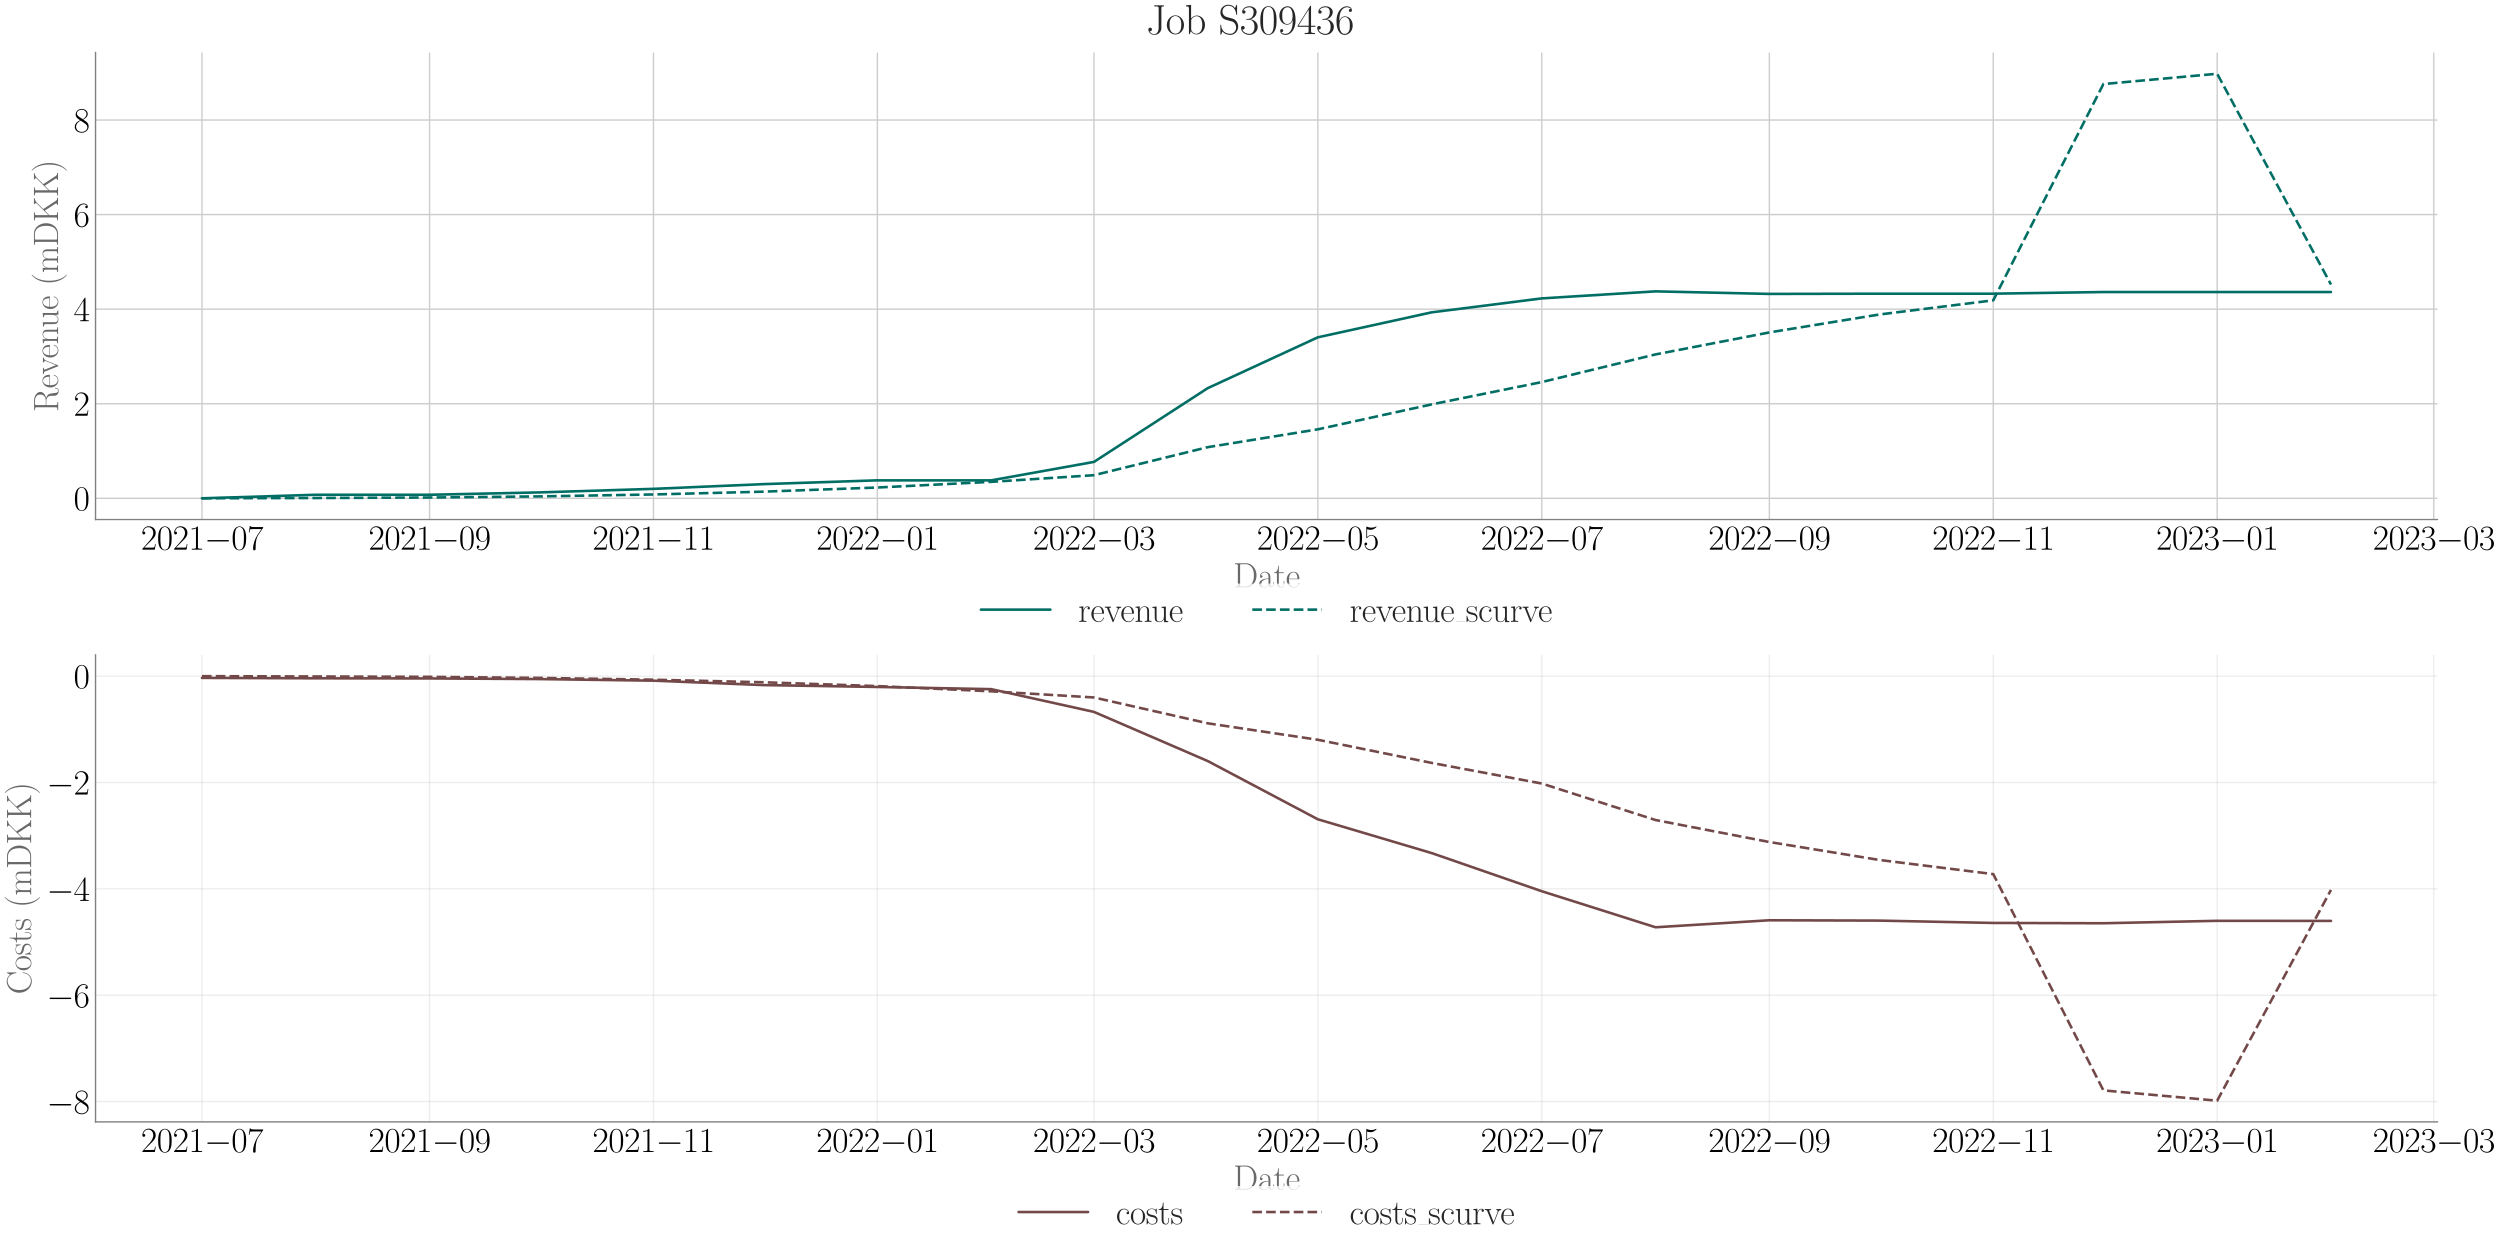 <?xml version="1.0" encoding="utf-8" standalone="no"?>
<!DOCTYPE svg PUBLIC "-//W3C//DTD SVG 1.1//EN"
  "http://www.w3.org/Graphics/SVG/1.1/DTD/svg11.dtd">
<svg xmlns:xlink="http://www.w3.org/1999/xlink" width="1440pt" height="720pt" viewBox="0 0 1440 720" xmlns="http://www.w3.org/2000/svg" version="1.1">
 <defs>
  <style type="text/css">*{stroke-linejoin: round; stroke-linecap: butt}</style>
 </defs>
 <g id="figure_1">
  <g id="patch_1">
   <path d="M 0 720 
L 1440 720 
L 1440 0 
L 0 0 
z
" style="fill: #ffffff"/>
  </g>
  <g id="axes_1">
   <g id="patch_2">
    <path d="M 55.026 299.253 
L 1403.951 299.253 
L 1403.951 30.256 
L 55.026 30.256 
z
" style="fill: #ffffff"/>
   </g>
   <g id="matplotlib.axis_1">
    <g id="xtick_1">
     <g id="line2d_1">
      <path d="M 116.341 299.253 
L 116.341 30.256 
" clip-path="url(#p983f9f3bb1)" style="fill: none; stroke: #cccccc; stroke-width: 0.8; stroke-linecap: round"/>
     </g>
     <g id="text_1">
      <!-- $\mathdefault{2021{-}07}$ -->
      <g transform="translate(81.178 316.59) scale(0.2 -0.2)">
       <defs>
        <path id="CMR17-32" d="M 2669 989 
L 2554 989 
C 2490 536 2438 459 2413 420 
C 2381 369 1920 369 1830 369 
L 602 369 
C 832 619 1280 1072 1824 1597 
C 2214 1967 2669 2402 2669 3035 
C 2669 3790 2067 4224 1395 4224 
C 691 4224 262 3604 262 3030 
C 262 2780 448 2748 525 2748 
C 589 2748 781 2787 781 3010 
C 781 3207 614 3264 525 3264 
C 486 3264 448 3258 422 3245 
C 544 3790 915 4058 1306 4058 
C 1862 4058 2227 3617 2227 3035 
C 2227 2479 1901 2000 1536 1584 
L 262 146 
L 262 0 
L 2515 0 
L 2669 989 
z
" transform="scale(0.016)"/>
        <path id="CMR17-30" d="M 2688 2025 
C 2688 2416 2682 3080 2413 3591 
C 2176 4039 1798 4198 1466 4198 
C 1158 4198 768 4058 525 3597 
C 269 3118 243 2524 243 2025 
C 243 1661 250 1106 448 619 
C 723 -39 1216 -128 1466 -128 
C 1760 -128 2208 -7 2470 600 
C 2662 1042 2688 1559 2688 2025 
z
M 1466 -26 
C 1056 -26 813 325 723 812 
C 653 1188 653 1738 653 2096 
C 653 2588 653 2997 736 3387 
C 858 3929 1216 4096 1466 4096 
C 1728 4096 2067 3923 2189 3400 
C 2272 3036 2278 2607 2278 2096 
C 2278 1680 2278 1169 2202 792 
C 2067 95 1690 -26 1466 -26 
z
" transform="scale(0.016)"/>
        <path id="CMR17-31" d="M 1702 4058 
C 1702 4192 1696 4192 1606 4192 
C 1357 3916 979 3827 621 3827 
C 602 3827 570 3827 563 3808 
C 557 3795 557 3782 557 3648 
C 755 3648 1088 3686 1344 3839 
L 1344 461 
C 1344 236 1331 160 781 160 
L 589 160 
L 589 0 
C 896 0 1216 0 1523 0 
C 1830 0 2150 0 2458 0 
L 2458 160 
L 2266 160 
C 1715 160 1702 230 1702 458 
L 1702 4058 
z
" transform="scale(0.016)"/>
        <path id="CMSY10-0" d="M 4218 1472 
C 4326 1472 4442 1472 4442 1600 
C 4442 1728 4326 1728 4218 1728 
L 755 1728 
C 646 1728 531 1728 531 1600 
C 531 1472 646 1472 755 1472 
L 4218 1472 
z
" transform="scale(0.016)"/>
        <path id="CMR17-37" d="M 2886 3941 
L 2886 4081 
L 1382 4081 
C 634 4081 621 4165 595 4288 
L 480 4288 
L 294 3094 
L 410 3094 
C 429 3215 474 3540 550 3661 
C 589 3712 1062 3712 1171 3712 
L 2579 3712 
L 1869 2661 
C 1395 1954 1069 999 1069 165 
C 1069 89 1069 -128 1299 -128 
C 1530 -128 1530 89 1530 171 
L 1530 465 
C 1530 1508 1709 2196 2003 2636 
L 2886 3941 
z
" transform="scale(0.016)"/>
       </defs>
       <use xlink:href="#CMR17-32" transform="scale(0.996)"/>
       <use xlink:href="#CMR17-30" transform="translate(45.69 0) scale(0.996)"/>
       <use xlink:href="#CMR17-32" transform="translate(91.381 0) scale(0.996)"/>
       <use xlink:href="#CMR17-31" transform="translate(137.071 0) scale(0.996)"/>
       <use xlink:href="#CMSY10-0" transform="translate(182.762 0) scale(0.996)"/>
       <use xlink:href="#CMR17-30" transform="translate(260.249 0) scale(0.996)"/>
       <use xlink:href="#CMR17-37" transform="translate(305.94 0) scale(0.996)"/>
      </g>
     </g>
    </g>
    <g id="xtick_2">
     <g id="line2d_2">
      <path d="M 247.428 299.253 
L 247.428 30.256 
" clip-path="url(#p983f9f3bb1)" style="fill: none; stroke: #cccccc; stroke-width: 0.8; stroke-linecap: round"/>
     </g>
     <g id="text_2">
      <!-- $\mathdefault{2021{-}09}$ -->
      <g transform="translate(212.265 316.59) scale(0.2 -0.2)">
       <defs>
        <path id="CMR17-39" d="M 2253 1864 
C 2253 464 1670 31 1190 31 
C 1043 31 685 31 538 294 
C 704 268 826 357 826 518 
C 826 692 685 749 595 749 
C 538 749 365 723 365 506 
C 365 71 742 -128 1203 -128 
C 1939 -128 2688 674 2688 2073 
C 2688 3817 1971 4179 1485 4179 
C 851 4179 243 3628 243 2778 
C 243 1991 762 1408 1414 1408 
C 1952 1408 2189 1903 2253 2112 
L 2253 1864 
z
M 1427 1510 
C 1254 1510 1011 1542 813 1922 
C 678 2169 678 2461 678 2771 
C 678 3146 678 3405 858 3684 
C 947 3817 1114 4032 1485 4032 
C 2240 4032 2240 2885 2240 2632 
C 2240 2182 2035 1510 1427 1510 
z
" transform="scale(0.016)"/>
       </defs>
       <use xlink:href="#CMR17-32" transform="scale(0.996)"/>
       <use xlink:href="#CMR17-30" transform="translate(45.69 0) scale(0.996)"/>
       <use xlink:href="#CMR17-32" transform="translate(91.381 0) scale(0.996)"/>
       <use xlink:href="#CMR17-31" transform="translate(137.071 0) scale(0.996)"/>
       <use xlink:href="#CMSY10-0" transform="translate(182.762 0) scale(0.996)"/>
       <use xlink:href="#CMR17-30" transform="translate(260.249 0) scale(0.996)"/>
       <use xlink:href="#CMR17-39" transform="translate(305.94 0) scale(0.996)"/>
      </g>
     </g>
    </g>
    <g id="xtick_3">
     <g id="line2d_3">
      <path d="M 376.4 299.253 
L 376.4 30.256 
" clip-path="url(#p983f9f3bb1)" style="fill: none; stroke: #cccccc; stroke-width: 0.8; stroke-linecap: round"/>
     </g>
     <g id="text_3">
      <!-- $\mathdefault{2021{-}11}$ -->
      <g transform="translate(341.237 316.59) scale(0.2 -0.2)">
       <use xlink:href="#CMR17-32" transform="scale(0.996)"/>
       <use xlink:href="#CMR17-30" transform="translate(45.69 0) scale(0.996)"/>
       <use xlink:href="#CMR17-32" transform="translate(91.381 0) scale(0.996)"/>
       <use xlink:href="#CMR17-31" transform="translate(137.071 0) scale(0.996)"/>
       <use xlink:href="#CMSY10-0" transform="translate(182.762 0) scale(0.996)"/>
       <use xlink:href="#CMR17-31" transform="translate(260.249 0) scale(0.996)"/>
       <use xlink:href="#CMR17-31" transform="translate(305.94 0) scale(0.996)"/>
      </g>
     </g>
    </g>
    <g id="xtick_4">
     <g id="line2d_4">
      <path d="M 505.373 299.253 
L 505.373 30.256 
" clip-path="url(#p983f9f3bb1)" style="fill: none; stroke: #cccccc; stroke-width: 0.8; stroke-linecap: round"/>
     </g>
     <g id="text_4">
      <!-- $\mathdefault{2022{-}01}$ -->
      <g transform="translate(470.21 316.59) scale(0.2 -0.2)">
       <use xlink:href="#CMR17-32" transform="scale(0.996)"/>
       <use xlink:href="#CMR17-30" transform="translate(45.69 0) scale(0.996)"/>
       <use xlink:href="#CMR17-32" transform="translate(91.381 0) scale(0.996)"/>
       <use xlink:href="#CMR17-32" transform="translate(137.071 0) scale(0.996)"/>
       <use xlink:href="#CMSY10-0" transform="translate(182.762 0) scale(0.996)"/>
       <use xlink:href="#CMR17-30" transform="translate(260.249 0) scale(0.996)"/>
       <use xlink:href="#CMR17-31" transform="translate(305.94 0) scale(0.996)"/>
      </g>
     </g>
    </g>
    <g id="xtick_5">
     <g id="line2d_5">
      <path d="M 630.117 299.253 
L 630.117 30.256 
" clip-path="url(#p983f9f3bb1)" style="fill: none; stroke: #cccccc; stroke-width: 0.8; stroke-linecap: round"/>
     </g>
     <g id="text_5">
      <!-- $\mathdefault{2022{-}03}$ -->
      <g transform="translate(594.954 316.59) scale(0.2 -0.2)">
       <defs>
        <path id="CMR17-33" d="M 1414 2157 
C 1984 2157 2234 1662 2234 1090 
C 2234 320 1824 25 1453 25 
C 1114 25 563 194 390 693 
C 422 680 454 680 486 680 
C 640 680 755 782 755 948 
C 755 1133 614 1216 486 1216 
C 378 1216 211 1165 211 926 
C 211 335 787 -128 1466 -128 
C 2176 -128 2720 430 2720 1085 
C 2720 1707 2208 2157 1600 2227 
C 2086 2328 2554 2756 2554 3329 
C 2554 3820 2048 4179 1472 4179 
C 890 4179 378 3829 378 3329 
C 378 3110 544 3072 627 3072 
C 762 3072 877 3155 877 3321 
C 877 3486 762 3569 627 3569 
C 602 3569 570 3569 544 3557 
C 730 3959 1235 4032 1459 4032 
C 1683 4032 2106 3925 2106 3320 
C 2106 3143 2080 2828 1862 2550 
C 1670 2304 1453 2304 1242 2284 
C 1210 2284 1062 2269 1037 2269 
C 992 2263 966 2257 966 2208 
C 966 2163 973 2157 1101 2157 
L 1414 2157 
z
" transform="scale(0.016)"/>
       </defs>
       <use xlink:href="#CMR17-32" transform="scale(0.996)"/>
       <use xlink:href="#CMR17-30" transform="translate(45.69 0) scale(0.996)"/>
       <use xlink:href="#CMR17-32" transform="translate(91.381 0) scale(0.996)"/>
       <use xlink:href="#CMR17-32" transform="translate(137.071 0) scale(0.996)"/>
       <use xlink:href="#CMSY10-0" transform="translate(182.762 0) scale(0.996)"/>
       <use xlink:href="#CMR17-30" transform="translate(260.249 0) scale(0.996)"/>
       <use xlink:href="#CMR17-33" transform="translate(305.94 0) scale(0.996)"/>
      </g>
     </g>
    </g>
    <g id="xtick_6">
     <g id="line2d_6">
      <path d="M 759.089 299.253 
L 759.089 30.256 
" clip-path="url(#p983f9f3bb1)" style="fill: none; stroke: #cccccc; stroke-width: 0.8; stroke-linecap: round"/>
     </g>
     <g id="text_6">
      <!-- $\mathdefault{2022{-}05}$ -->
      <g transform="translate(723.926 316.59) scale(0.2 -0.2)">
       <defs>
        <path id="CMR17-35" d="M 730 3692 
C 794 3666 1056 3584 1325 3584 
C 1920 3584 2246 3911 2432 4100 
C 2432 4157 2432 4192 2394 4192 
C 2387 4192 2374 4192 2323 4163 
C 2099 4058 1837 3973 1517 3973 
C 1325 3973 1037 3999 723 4139 
C 653 4171 640 4171 634 4171 
C 602 4171 595 4164 595 4037 
L 595 2203 
C 595 2089 595 2057 659 2057 
C 691 2057 704 2070 736 2114 
C 941 2401 1222 2522 1542 2522 
C 1766 2522 2246 2382 2246 1289 
C 2246 1085 2246 715 2054 421 
C 1894 159 1645 25 1370 25 
C 947 25 518 320 403 814 
C 429 807 480 795 506 795 
C 589 795 749 840 749 1038 
C 749 1210 627 1280 506 1280 
C 358 1280 262 1190 262 1011 
C 262 454 704 -128 1382 -128 
C 2042 -128 2669 440 2669 1264 
C 2669 2030 2170 2624 1549 2624 
C 1222 2624 947 2503 730 2274 
L 730 3692 
z
" transform="scale(0.016)"/>
       </defs>
       <use xlink:href="#CMR17-32" transform="scale(0.996)"/>
       <use xlink:href="#CMR17-30" transform="translate(45.69 0) scale(0.996)"/>
       <use xlink:href="#CMR17-32" transform="translate(91.381 0) scale(0.996)"/>
       <use xlink:href="#CMR17-32" transform="translate(137.071 0) scale(0.996)"/>
       <use xlink:href="#CMSY10-0" transform="translate(182.762 0) scale(0.996)"/>
       <use xlink:href="#CMR17-30" transform="translate(260.249 0) scale(0.996)"/>
       <use xlink:href="#CMR17-35" transform="translate(305.94 0) scale(0.996)"/>
      </g>
     </g>
    </g>
    <g id="xtick_7">
     <g id="line2d_7">
      <path d="M 888.061 299.253 
L 888.061 30.256 
" clip-path="url(#p983f9f3bb1)" style="fill: none; stroke: #cccccc; stroke-width: 0.8; stroke-linecap: round"/>
     </g>
     <g id="text_7">
      <!-- $\mathdefault{2022{-}07}$ -->
      <g transform="translate(852.898 316.59) scale(0.2 -0.2)">
       <use xlink:href="#CMR17-32" transform="scale(0.996)"/>
       <use xlink:href="#CMR17-30" transform="translate(45.69 0) scale(0.996)"/>
       <use xlink:href="#CMR17-32" transform="translate(91.381 0) scale(0.996)"/>
       <use xlink:href="#CMR17-32" transform="translate(137.071 0) scale(0.996)"/>
       <use xlink:href="#CMSY10-0" transform="translate(182.762 0) scale(0.996)"/>
       <use xlink:href="#CMR17-30" transform="translate(260.249 0) scale(0.996)"/>
       <use xlink:href="#CMR17-37" transform="translate(305.94 0) scale(0.996)"/>
      </g>
     </g>
    </g>
    <g id="xtick_8">
     <g id="line2d_8">
      <path d="M 1019.148 299.253 
L 1019.148 30.256 
" clip-path="url(#p983f9f3bb1)" style="fill: none; stroke: #cccccc; stroke-width: 0.8; stroke-linecap: round"/>
     </g>
     <g id="text_8">
      <!-- $\mathdefault{2022{-}09}$ -->
      <g transform="translate(983.985 316.59) scale(0.2 -0.2)">
       <use xlink:href="#CMR17-32" transform="scale(0.996)"/>
       <use xlink:href="#CMR17-30" transform="translate(45.69 0) scale(0.996)"/>
       <use xlink:href="#CMR17-32" transform="translate(91.381 0) scale(0.996)"/>
       <use xlink:href="#CMR17-32" transform="translate(137.071 0) scale(0.996)"/>
       <use xlink:href="#CMSY10-0" transform="translate(182.762 0) scale(0.996)"/>
       <use xlink:href="#CMR17-30" transform="translate(260.249 0) scale(0.996)"/>
       <use xlink:href="#CMR17-39" transform="translate(305.94 0) scale(0.996)"/>
      </g>
     </g>
    </g>
    <g id="xtick_9">
     <g id="line2d_9">
      <path d="M 1148.121 299.253 
L 1148.121 30.256 
" clip-path="url(#p983f9f3bb1)" style="fill: none; stroke: #cccccc; stroke-width: 0.8; stroke-linecap: round"/>
     </g>
     <g id="text_9">
      <!-- $\mathdefault{2022{-}11}$ -->
      <g transform="translate(1112.957 316.59) scale(0.2 -0.2)">
       <use xlink:href="#CMR17-32" transform="scale(0.996)"/>
       <use xlink:href="#CMR17-30" transform="translate(45.69 0) scale(0.996)"/>
       <use xlink:href="#CMR17-32" transform="translate(91.381 0) scale(0.996)"/>
       <use xlink:href="#CMR17-32" transform="translate(137.071 0) scale(0.996)"/>
       <use xlink:href="#CMSY10-0" transform="translate(182.762 0) scale(0.996)"/>
       <use xlink:href="#CMR17-31" transform="translate(260.249 0) scale(0.996)"/>
       <use xlink:href="#CMR17-31" transform="translate(305.94 0) scale(0.996)"/>
      </g>
     </g>
    </g>
    <g id="xtick_10">
     <g id="line2d_10">
      <path d="M 1277.093 299.253 
L 1277.093 30.256 
" clip-path="url(#p983f9f3bb1)" style="fill: none; stroke: #cccccc; stroke-width: 0.8; stroke-linecap: round"/>
     </g>
     <g id="text_10">
      <!-- $\mathdefault{2023{-}01}$ -->
      <g transform="translate(1241.93 316.59) scale(0.2 -0.2)">
       <use xlink:href="#CMR17-32" transform="scale(0.996)"/>
       <use xlink:href="#CMR17-30" transform="translate(45.69 0) scale(0.996)"/>
       <use xlink:href="#CMR17-32" transform="translate(91.381 0) scale(0.996)"/>
       <use xlink:href="#CMR17-33" transform="translate(137.071 0) scale(0.996)"/>
       <use xlink:href="#CMSY10-0" transform="translate(182.762 0) scale(0.996)"/>
       <use xlink:href="#CMR17-30" transform="translate(260.249 0) scale(0.996)"/>
       <use xlink:href="#CMR17-31" transform="translate(305.94 0) scale(0.996)"/>
      </g>
     </g>
    </g>
    <g id="xtick_11">
     <g id="line2d_11">
      <path d="M 1401.837 299.253 
L 1401.837 30.256 
" clip-path="url(#p983f9f3bb1)" style="fill: none; stroke: #cccccc; stroke-width: 0.8; stroke-linecap: round"/>
     </g>
     <g id="text_11">
      <!-- $\mathdefault{2023{-}03}$ -->
      <g transform="translate(1366.674 316.59) scale(0.2 -0.2)">
       <use xlink:href="#CMR17-32" transform="scale(0.996)"/>
       <use xlink:href="#CMR17-30" transform="translate(45.69 0) scale(0.996)"/>
       <use xlink:href="#CMR17-32" transform="translate(91.381 0) scale(0.996)"/>
       <use xlink:href="#CMR17-33" transform="translate(137.071 0) scale(0.996)"/>
       <use xlink:href="#CMSY10-0" transform="translate(182.762 0) scale(0.996)"/>
       <use xlink:href="#CMR17-30" transform="translate(260.249 0) scale(0.996)"/>
       <use xlink:href="#CMR17-33" transform="translate(305.94 0) scale(0.996)"/>
      </g>
     </g>
    </g>
    <g id="text_12">
     <!-- Date -->
     <g style="fill: #696969" transform="translate(710.304 338.302) scale(0.2 -0.2)">
      <defs>
       <path id="CMR17-44" d="M 333 4352 
L 333 4186 
C 774 4186 845 4186 845 3900 
L 845 452 
C 845 166 774 166 333 166 
L 333 0 
L 2368 0 
C 3398 0 4224 943 4224 2141 
C 4224 3346 3411 4352 2368 4352 
L 333 4352 
z
M 1523 166 
C 1267 166 1254 197 1254 414 
L 1254 3938 
C 1254 4155 1267 4186 1523 4186 
L 2240 4186 
C 2771 4186 3750 3874 3750 2141 
C 3750 1242 3488 879 3366 707 
C 3213 510 2848 166 2240 166 
L 1523 166 
z
" transform="scale(0.016)"/>
       <path id="CMR17-61" d="M 2304 1653 
C 2304 2072 2304 2294 2035 2543 
C 1798 2752 1523 2816 1306 2816 
C 800 2816 435 2407 435 1971 
C 435 1728 627 1728 666 1728 
C 749 1728 896 1778 896 1954 
C 896 2112 774 2181 666 2181 
C 640 2181 608 2174 589 2168 
C 723 2592 1069 2714 1293 2714 
C 1613 2714 1965 2429 1965 1885 
L 1965 1600 
C 1587 1600 1133 1549 774 1357 
C 371 1133 256 813 256 570 
C 256 77 832 -64 1171 -64 
C 1523 -64 1850 139 1990 511 
C 2003 233 2182 -18 2464 -18 
C 2598 -18 2938 70 2938 567 
L 2938 920 
L 2822 920 
L 2822 562 
C 2822 178 2650 128 2566 128 
C 2304 128 2304 458 2304 738 
L 2304 1653 
z
M 1965 870 
C 1965 317 1568 38 1216 38 
C 896 38 646 275 646 570 
C 646 761 730 1100 1101 1305 
C 1408 1478 1760 1504 1965 1504 
L 1965 870 
z
" transform="scale(0.016)"/>
       <path id="CMR17-74" d="M 966 2560 
L 1862 2560 
L 1862 2725 
L 966 2725 
L 966 3904 
L 851 3904 
C 838 3245 614 2668 70 2668 
L 70 2560 
L 627 2560 
L 627 771 
C 627 650 627 -64 1370 -64 
C 1747 -64 1965 306 1965 777 
L 1965 1140 
L 1850 1140 
L 1850 783 
C 1850 344 1677 51 1408 51 
C 1222 51 966 178 966 758 
L 966 2560 
z
" transform="scale(0.016)"/>
       <path id="CMR17-65" d="M 2438 1472 
C 2464 1498 2464 1511 2464 1576 
C 2464 2238 2118 2816 1389 2816 
C 710 2816 173 2169 173 1383 
C 173 551 781 -64 1459 -64 
C 2176 -64 2458 607 2458 740 
C 2458 784 2419 784 2406 784 
C 2362 784 2355 771 2330 696 
C 2189 265 1837 51 1504 51 
C 1229 51 954 203 781 480 
C 582 803 582 1176 582 1472 
L 2438 1472 
z
M 589 1568 
C 634 2505 1126 2714 1382 2714 
C 1818 2714 2112 2297 2118 1568 
L 589 1568 
z
" transform="scale(0.016)"/>
      </defs>
      <use xlink:href="#CMR17-44" transform="scale(0.996)"/>
      <use xlink:href="#CMR17-61" transform="translate(70.394 0) scale(0.996)"/>
      <use xlink:href="#CMR17-74" transform="translate(116.084 0) scale(0.996)"/>
      <use xlink:href="#CMR17-65" transform="translate(151.365 0) scale(0.996)"/>
     </g>
    </g>
   </g>
   <g id="matplotlib.axis_2">
    <g id="ytick_1">
     <g id="line2d_12">
      <path d="M 55.026 287.025 
L 1403.951 287.025 
" clip-path="url(#p983f9f3bb1)" style="fill: none; stroke: #cccccc; stroke-width: 0.8; stroke-linecap: round"/>
     </g>
     <g id="text_13">
      <!-- $\mathdefault{0}$ -->
      <g transform="translate(42.388 293.944) scale(0.2 -0.2)">
       <use xlink:href="#CMR17-30" transform="scale(0.996)"/>
      </g>
     </g>
    </g>
    <g id="ytick_2">
     <g id="line2d_13">
      <path d="M 55.026 232.553 
L 1403.951 232.553 
" clip-path="url(#p983f9f3bb1)" style="fill: none; stroke: #cccccc; stroke-width: 0.8; stroke-linecap: round"/>
     </g>
     <g id="text_14">
      <!-- $\mathdefault{2}$ -->
      <g transform="translate(42.388 239.471) scale(0.2 -0.2)">
       <use xlink:href="#CMR17-32" transform="scale(0.996)"/>
      </g>
     </g>
    </g>
    <g id="ytick_3">
     <g id="line2d_14">
      <path d="M 55.026 178.08 
L 1403.951 178.08 
" clip-path="url(#p983f9f3bb1)" style="fill: none; stroke: #cccccc; stroke-width: 0.8; stroke-linecap: round"/>
     </g>
     <g id="text_15">
      <!-- $\mathdefault{4}$ -->
      <g transform="translate(42.388 184.999) scale(0.2 -0.2)">
       <defs>
        <path id="CMR17-34" d="M 2150 4122 
C 2150 4256 2144 4256 2029 4256 
L 128 1254 
L 128 1088 
L 1779 1088 
L 1779 457 
C 1779 224 1766 160 1318 160 
L 1197 160 
L 1197 0 
C 1402 0 1747 0 1965 0 
C 2182 0 2528 0 2733 0 
L 2733 160 
L 2611 160 
C 2163 160 2150 224 2150 457 
L 2150 1088 
L 2803 1088 
L 2803 1254 
L 2150 1254 
L 2150 4122 
z
M 1798 3703 
L 1798 1254 
L 256 1254 
L 1798 3703 
z
" transform="scale(0.016)"/>
       </defs>
       <use xlink:href="#CMR17-34" transform="scale(0.996)"/>
      </g>
     </g>
    </g>
    <g id="ytick_4">
     <g id="line2d_15">
      <path d="M 55.026 123.607 
L 1403.951 123.607 
" clip-path="url(#p983f9f3bb1)" style="fill: none; stroke: #cccccc; stroke-width: 0.8; stroke-linecap: round"/>
     </g>
     <g id="text_16">
      <!-- $\mathdefault{6}$ -->
      <g transform="translate(42.388 130.526) scale(0.2 -0.2)">
       <defs>
        <path id="CMR17-36" d="M 678 2176 
C 678 3690 1395 4032 1811 4032 
C 1946 4032 2272 4009 2400 3776 
C 2298 3776 2106 3776 2106 3553 
C 2106 3381 2246 3323 2336 3323 
C 2394 3323 2566 3348 2566 3560 
C 2566 3954 2246 4179 1805 4179 
C 1043 4179 243 3390 243 1984 
C 243 253 966 -128 1478 -128 
C 2099 -128 2688 427 2688 1283 
C 2688 2081 2170 2662 1517 2662 
C 1126 2662 838 2407 678 1960 
L 678 2176 
z
M 1478 25 
C 691 25 691 1200 691 1436 
C 691 1896 909 2560 1504 2560 
C 1613 2560 1926 2560 2138 2120 
C 2253 1870 2253 1609 2253 1289 
C 2253 944 2253 690 2118 434 
C 1978 171 1773 25 1478 25 
z
" transform="scale(0.016)"/>
       </defs>
       <use xlink:href="#CMR17-36" transform="scale(0.996)"/>
      </g>
     </g>
    </g>
    <g id="ytick_5">
     <g id="line2d_16">
      <path d="M 55.026 69.135 
L 1403.951 69.135 
" clip-path="url(#p983f9f3bb1)" style="fill: none; stroke: #cccccc; stroke-width: 0.8; stroke-linecap: round"/>
     </g>
     <g id="text_17">
      <!-- $\mathdefault{8}$ -->
      <g transform="translate(42.388 76.053) scale(0.2 -0.2)">
       <defs>
        <path id="CMR17-38" d="M 1741 2264 
C 2144 2467 2554 2773 2554 3263 
C 2554 3841 1990 4179 1472 4179 
C 890 4179 378 3759 378 3180 
C 378 3021 416 2747 666 2505 
C 730 2442 998 2251 1171 2130 
C 883 1983 211 1634 211 934 
C 211 279 838 -128 1459 -128 
C 2144 -128 2720 362 2720 1010 
C 2720 1590 2330 1857 2074 2029 
L 1741 2264 
z
M 902 2822 
C 851 2854 595 3051 595 3351 
C 595 3739 998 4032 1459 4032 
C 1965 4032 2336 3676 2336 3262 
C 2336 2669 1670 2331 1638 2331 
C 1632 2331 1626 2331 1574 2370 
L 902 2822 
z
M 2080 1519 
C 2176 1449 2483 1240 2483 851 
C 2483 381 2010 25 1472 25 
C 890 25 448 438 448 940 
C 448 1443 838 1862 1280 2060 
L 2080 1519 
z
" transform="scale(0.016)"/>
       </defs>
       <use xlink:href="#CMR17-38" transform="scale(0.996)"/>
      </g>
     </g>
    </g>
    <g id="text_18">
     <!-- Revenue (mDKK) -->
     <g style="fill: #696969" transform="translate(33.424 237.297) rotate(-90) scale(0.2 -0.2)">
      <defs>
       <path id="CMR17-52" d="M 2509 2146 
C 3117 2268 3629 2676 3629 3186 
C 3629 3785 2950 4326 2054 4326 
L 333 4326 
L 333 4160 
C 774 4160 845 4160 845 3873 
L 845 415 
C 845 128 774 128 333 128 
L 333 -26 
C 518 -26 851 -26 1050 -26 
C 1248 -26 1581 -26 1766 -26 
L 1766 128 
C 1325 128 1254 128 1254 417 
L 1254 2112 
L 2003 2112 
C 2368 2112 2573 1964 2662 1881 
C 2918 1632 2918 1459 2918 1024 
C 2918 595 2918 377 3110 160 
C 3354 -102 3680 -128 3821 -128 
C 4294 -128 4365 396 4365 503 
C 4365 540 4365 585 4307 585 
C 4256 585 4250 547 4250 522 
C 4218 112 4032 -26 3834 -26 
C 3482 -26 3443 375 3405 764 
C 3386 898 3373 993 3360 1133 
C 3322 1452 3270 1917 2509 2146 
z
M 1984 2214 
L 1254 2214 
L 1254 3913 
C 1254 4129 1267 4160 1523 4160 
L 1990 4160 
C 2522 4160 3142 3977 3142 3190 
C 3142 2372 2464 2214 1984 2214 
z
" transform="scale(0.016)"/>
       <path id="CMR17-76" d="M 2502 2163 
C 2560 2304 2662 2560 3034 2560 
L 3034 2726 
C 2912 2726 2752 2726 2630 2726 
C 2496 2726 2285 2726 2157 2732 
L 2157 2566 
C 2317 2553 2406 2477 2406 2311 
C 2406 2253 2406 2240 2368 2151 
L 1664 377 
L 902 2286 
C 864 2369 864 2381 864 2407 
C 864 2560 1075 2560 1171 2560 
L 1171 2732 
C 1018 2726 736 2726 576 2726 
C 403 2726 205 2726 64 2732 
L 64 2560 
C 307 2560 442 2560 518 2362 
L 1446 44 
C 1485 -51 1491 -64 1549 -64 
C 1606 -64 1613 -51 1651 44 
L 2502 2163 
z
" transform="scale(0.016)"/>
       <path id="CMR17-6e" d="M 2656 1933 
C 2656 2259 2592 2790 1837 2790 
C 1331 2790 1069 2400 973 2144 
L 966 2144 
L 966 2790 
L 211 2720 
L 211 2554 
C 589 2554 646 2515 646 2208 
L 646 428 
C 646 184 621 153 211 153 
L 211 -13 
C 365 0 646 0 813 0 
C 979 0 1267 0 1421 -13 
L 1421 153 
C 1011 153 986 178 986 428 
L 986 1658 
C 986 2247 1344 2688 1792 2688 
C 2266 2688 2317 2266 2317 1958 
L 2317 428 
C 2317 184 2291 153 1882 153 
L 1882 -13 
C 2035 0 2317 0 2483 0 
C 2650 0 2938 0 3091 -13 
L 3091 153 
C 2682 153 2656 178 2656 428 
L 2656 1933 
z
" transform="scale(0.016)"/>
       <path id="CMR17-75" d="M 1882 2693 
L 1882 2528 
C 2259 2528 2317 2489 2317 2186 
L 2317 1032 
C 2317 500 2029 38 1555 38 
C 1030 38 986 348 986 678 
L 986 2763 
L 211 2693 
L 211 2528 
C 467 2528 640 2528 646 2274 
L 646 1058 
C 646 633 646 361 813 183 
C 896 101 1056 -64 1517 -64 
C 2061 -64 2272 377 2323 506 
L 2330 506 
L 2330 -63 
L 3091 -63 
L 3091 128 
C 2714 128 2656 166 2656 473 
L 2656 2763 
L 1882 2693 
z
" transform="scale(0.016)"/>
       <path id="CMR17-28" d="M 1958 -1561 
C 1958 -1555 1958 -1542 1939 -1523 
C 1645 -1224 858 -407 858 1581 
C 858 3569 1632 4379 1946 4697 
C 1946 4704 1958 4717 1958 4736 
C 1958 4755 1939 4768 1914 4768 
C 1843 4768 1299 4296 986 3594 
C 666 2887 576 2199 576 1588 
C 576 1128 621 351 1005 -471 
C 1312 -1135 1837 -1600 1914 -1600 
C 1946 -1600 1958 -1587 1958 -1561 
z
" transform="scale(0.016)"/>
       <path id="CMR17-6d" d="M 4326 1933 
C 4326 2252 4269 2790 3507 2790 
C 3072 2790 2771 2496 2656 2151 
L 2650 2151 
C 2573 2676 2195 2790 1837 2790 
C 1331 2790 1069 2400 973 2144 
L 966 2144 
L 966 2790 
L 211 2720 
L 211 2554 
C 589 2554 646 2515 646 2208 
L 646 428 
C 646 184 621 153 211 153 
L 211 -13 
C 365 0 646 0 813 0 
C 979 0 1267 0 1421 -13 
L 1421 153 
C 1011 153 986 178 986 428 
L 986 1658 
C 986 2247 1344 2688 1792 2688 
C 2266 2688 2317 2266 2317 1958 
L 2317 428 
C 2317 184 2291 153 1882 153 
L 1882 -13 
C 2035 0 2317 0 2483 0 
C 2650 0 2938 0 3091 -13 
L 3091 153 
C 2682 153 2656 178 2656 428 
L 2656 1658 
C 2656 2247 3014 2688 3462 2688 
C 3936 2688 3987 2266 3987 1958 
L 3987 428 
C 3987 184 3962 153 3552 153 
L 3552 -13 
C 3706 0 3987 0 4154 0 
C 4320 0 4608 0 4762 -13 
L 4762 153 
C 4352 153 4326 178 4326 428 
L 4326 1933 
z
" transform="scale(0.016)"/>
       <path id="CMR17-4b" d="M 2362 2675 
L 3469 3782 
C 3699 4006 3942 4186 4301 4186 
L 4301 4352 
C 4173 4352 4013 4352 3885 4352 
C 3712 4352 3411 4352 3245 4358 
L 3245 4192 
C 3411 4180 3437 4065 3437 4019 
C 3437 3975 3411 3905 3386 3867 
L 1261 1738 
L 1261 3900 
C 1261 4186 1331 4186 1773 4186 
L 1773 4352 
C 1587 4352 1248 4352 1050 4352 
C 851 4352 512 4352 326 4352 
L 326 4186 
C 768 4186 838 4186 838 3899 
L 838 446 
C 838 160 768 160 326 160 
L 326 0 
C 512 0 851 0 1050 0 
C 1248 0 1587 0 1773 0 
L 1773 160 
C 1331 160 1261 160 1261 447 
L 1261 1579 
L 2080 2390 
L 3290 537 
C 3328 473 3373 390 3373 326 
C 3373 160 3194 160 3110 160 
L 3110 0 
C 3315 0 3610 0 3821 0 
C 3974 0 4237 0 4384 -6 
L 4384 160 
C 4077 160 3981 198 3789 493 
L 2362 2675 
z
" transform="scale(0.016)"/>
       <path id="CMR17-29" d="M 1683 1581 
C 1683 2040 1638 2817 1254 3639 
C 947 4303 422 4768 346 4768 
C 326 4768 301 4761 301 4729 
C 301 4717 307 4710 314 4697 
C 621 4378 1402 3568 1402 1584 
C 1402 -407 627 -1217 314 -1537 
C 307 -1549 301 -1556 301 -1568 
C 301 -1600 326 -1600 346 -1600 
C 416 -1600 960 -1128 1274 -426 
C 1594 281 1683 969 1683 1581 
z
" transform="scale(0.016)"/>
      </defs>
      <use xlink:href="#CMR17-52" transform="scale(0.996)"/>
      <use xlink:href="#CMR17-65" transform="translate(67.791 0) scale(0.996)"/>
      <use xlink:href="#CMR17-76" transform="translate(108.277 0) scale(0.996)"/>
      <use xlink:href="#CMR17-65" transform="translate(153.967 0) scale(0.996)"/>
      <use xlink:href="#CMR17-6e" transform="translate(194.453 0) scale(0.996)"/>
      <use xlink:href="#CMR17-75" transform="translate(242.746 0) scale(0.996)"/>
      <use xlink:href="#CMR17-65" transform="translate(293.641 0) scale(0.996)"/>
      <use xlink:href="#CMR17-28" transform="translate(364.203 0) scale(0.996)"/>
      <use xlink:href="#CMR17-6d" transform="translate(399.484 0) scale(0.996)"/>
      <use xlink:href="#CMR17-44" transform="translate(476.403 0) scale(0.996)"/>
      <use xlink:href="#CMR17-4b" transform="translate(546.797 0) scale(0.996)"/>
      <use xlink:href="#CMR17-4b" transform="translate(618.471 0) scale(0.996)"/>
      <use xlink:href="#CMR17-29" transform="translate(690.146 0) scale(0.996)"/>
     </g>
    </g>
   </g>
   <g id="PolyCollection_1"/>
   <g id="PolyCollection_2"/>
   <g id="line2d_17">
    <path d="M 116.341 287.025 
L 181.885 284.983 
L 247.428 284.983 
L 310.857 283.621 
L 376.4 281.578 
L 439.829 278.854 
L 505.373 276.676 
L 570.916 276.676 
L 630.117 266.053 
L 695.66 223.565 
L 759.089 194.286 
L 824.632 179.905 
L 888.061 171.87 
L 953.605 167.828 
L 1019.148 169.294 
L 1082.577 169.157 
L 1148.121 169.157 
L 1211.55 168.204 
L 1277.093 168.204 
L 1342.636 168.204 
" clip-path="url(#p983f9f3bb1)" style="fill: none; stroke: #006e64; stroke-width: 1.5; stroke-linecap: round"/>
   </g>
   <g id="line2d_18">
    <path d="M 116.341 287.025 
L 181.885 286.857 
L 247.428 286.576 
L 310.857 285.922 
L 376.4 284.812 
L 439.829 283.195 
L 505.373 280.813 
L 570.916 277.546 
L 630.117 273.707 
L 695.66 257.569 
L 759.089 247.291 
L 824.632 232.923 
L 888.061 220.078 
L 953.605 204.14 
L 1019.148 191.478 
L 1082.577 181.136 
L 1148.121 172.996 
L 1211.55 48.42 
L 1277.093 42.483 
L 1342.636 163.877 
" clip-path="url(#p983f9f3bb1)" style="fill: none; stroke-dasharray: 5.55,2.4; stroke-dashoffset: 0; stroke: #006e64; stroke-width: 1.5"/>
   </g>
   <g id="patch_3">
    <path d="M 55.026 299.253 
L 55.026 30.256 
" style="fill: none; stroke: #808080; stroke-width: 0.8; stroke-linejoin: miter; stroke-linecap: square"/>
   </g>
   <g id="patch_4">
    <path d="M 55.026 299.253 
L 1403.951 299.253 
" style="fill: none; stroke: #808080; stroke-width: 0.8; stroke-linejoin: miter; stroke-linecap: square"/>
   </g>
   <g id="legend_1">
    <g id="patch_5">
     <path d="M 561.012 370.028 
L 897.966 370.028 
Q 901.966 370.028 901.966 366.028 
L 901.966 340.152 
Q 901.966 336.152 897.966 336.152 
L 561.012 336.152 
Q 557.012 336.152 557.012 340.152 
L 557.012 366.028 
Q 557.012 370.028 561.012 370.028 
z
" style="fill: #ffffff; opacity: 0.8"/>
    </g>
    <g id="line2d_19">
     <path d="M 565.012 351.152 
L 585.012 351.152 
L 605.012 351.152 
" style="fill: none; stroke: #006e64; stroke-width: 1.5; stroke-linecap: round"/>
    </g>
    <g id="text_19">
     <!-- revenue -->
     <g style="fill: #262626" transform="translate(621.012 358.152) scale(0.2 -0.2)">
      <defs>
       <path id="CMR17-72" d="M 960 1497 
C 960 2112 1222 2688 1702 2688 
C 1747 2688 1792 2682 1837 2662 
C 1837 2662 1696 2617 1696 2452 
C 1696 2298 1818 2234 1914 2234 
C 1990 2234 2131 2279 2131 2458 
C 2131 2663 1926 2790 1709 2790 
C 1222 2790 1011 2317 947 2093 
L 941 2093 
L 941 2790 
L 198 2720 
L 198 2554 
C 576 2554 634 2515 634 2208 
L 634 428 
C 634 184 608 153 198 153 
L 198 -13 
C 352 0 646 0 813 0 
C 998 0 1325 0 1498 -13 
L 1498 153 
C 1037 153 960 153 960 440 
L 960 1497 
z
" transform="scale(0.016)"/>
      </defs>
      <use xlink:href="#CMR17-72" transform="scale(0.996)"/>
      <use xlink:href="#CMR17-65" transform="translate(35.281 0) scale(0.996)"/>
      <use xlink:href="#CMR17-76" transform="translate(75.766 0) scale(0.996)"/>
      <use xlink:href="#CMR17-65" transform="translate(121.457 0) scale(0.996)"/>
      <use xlink:href="#CMR17-6e" transform="translate(161.943 0) scale(0.996)"/>
      <use xlink:href="#CMR17-75" transform="translate(210.235 0) scale(0.996)"/>
      <use xlink:href="#CMR17-65" transform="translate(261.131 0) scale(0.996)"/>
     </g>
    </g>
    <g id="line2d_20">
     <path d="M 721.335 351.152 
L 741.335 351.152 
L 761.335 351.152 
" style="fill: none; stroke-dasharray: 5.55,2.4; stroke-dashoffset: 0; stroke: #006e64; stroke-width: 1.5"/>
    </g>
    <g id="text_20">
     <!-- revenue_scurve -->
     <g style="fill: #262626" transform="translate(777.335 358.152) scale(0.2 -0.2)">
      <defs>
       <path id="CMR17-73" d="M 1978 2697 
C 1978 2813 1971 2819 1933 2819 
C 1907 2819 1901 2813 1824 2717 
C 1805 2691 1747 2626 1728 2601 
C 1523 2819 1235 2819 1126 2819 
C 416 2819 160 2447 160 2076 
C 160 1498 813 1365 998 1325 
C 1402 1243 1542 1217 1677 1101 
C 1760 1025 1901 884 1901 654 
C 1901 384 1747 38 1158 38 
C 602 38 403 460 288 1021 
C 269 1110 269 1117 218 1117 
C 166 1117 160 1110 160 983 
L 160 63 
C 160 -51 166 -58 205 -58 
C 237 -58 243 -51 275 0 
C 314 57 410 211 448 276 
C 576 103 800 -64 1158 -64 
C 1792 -64 2131 283 2131 784 
C 2131 1112 1958 1285 1875 1362 
C 1683 1561 1459 1606 1190 1657 
C 838 1735 390 1825 390 2217 
C 390 2383 480 2737 1126 2737 
C 1811 2737 1850 2094 1862 1888 
C 1869 1856 1901 1849 1920 1849 
C 1978 1849 1978 1869 1978 1978 
L 1978 2697 
z
" transform="scale(0.016)"/>
       <path id="CMR17-63" d="M 2234 2240 
C 2112 2240 1933 2240 1933 2017 
C 1933 1838 2080 1787 2163 1787 
C 2208 1787 2394 1807 2394 2024 
C 2394 2467 1958 2803 1466 2803 
C 787 2803 211 2178 211 1363 
C 211 516 813 -64 1466 -64 
C 2259 -64 2458 677 2458 748 
C 2458 774 2451 793 2406 793 
C 2362 793 2355 787 2330 703 
C 2163 180 1798 51 1523 51 
C 1114 51 621 427 621 1369 
C 621 2338 1094 2688 1472 2688 
C 1722 2688 2093 2573 2234 2240 
z
" transform="scale(0.016)"/>
      </defs>
      <use xlink:href="#CMR17-72" transform="scale(0.996)"/>
      <use xlink:href="#CMR17-65" transform="translate(35.281 0) scale(0.996)"/>
      <use xlink:href="#CMR17-76" transform="translate(75.766 0) scale(0.996)"/>
      <use xlink:href="#CMR17-65" transform="translate(121.457 0) scale(0.996)"/>
      <use xlink:href="#CMR17-6e" transform="translate(161.943 0) scale(0.996)"/>
      <use xlink:href="#CMR17-75" transform="translate(210.235 0) scale(0.996)"/>
      <use xlink:href="#CMR17-65" transform="translate(261.131 0) scale(0.996)"/>
      <use xlink:href="#CMR17-73" transform="translate(334.514 0) scale(0.996)"/>
      <use xlink:href="#CMR17-63" transform="translate(370.315 0) scale(0.996)"/>
      <use xlink:href="#CMR17-75" transform="translate(410.801 0) scale(0.996)"/>
      <use xlink:href="#CMR17-72" transform="translate(461.696 0) scale(0.996)"/>
      <use xlink:href="#CMR17-76" transform="translate(496.977 0) scale(0.996)"/>
      <use xlink:href="#CMR17-65" transform="translate(542.667 0) scale(0.996)"/>
      <path d="M 307.099 0 
L 334.514 0 
L 334.514 0.399 
L 307.099 0.399 
L 307.099 0 
z
"/>
     </g>
    </g>
   </g>
  </g>
  <g id="axes_2">
   <g id="patch_6">
    <path d="M 55.026 646.224 
L 1403.951 646.224 
L 1403.951 377.228 
L 55.026 377.228 
z
" style="fill: #ffffff"/>
   </g>
   <g id="matplotlib.axis_3">
    <g id="xtick_12">
     <g id="line2d_21">
      <path d="M 116.341 646.224 
L 116.341 377.228 
" clip-path="url(#p41f8d7bbcb)" style="fill: none; stroke: #cccccc; stroke-opacity: 0.35; stroke-width: 0.8; stroke-linecap: round"/>
     </g>
     <g id="text_21">
      <!-- $\mathdefault{2021{-}07}$ -->
      <g transform="translate(81.178 663.561) scale(0.2 -0.2)">
       <use xlink:href="#CMR17-32" transform="scale(0.996)"/>
       <use xlink:href="#CMR17-30" transform="translate(45.69 0) scale(0.996)"/>
       <use xlink:href="#CMR17-32" transform="translate(91.381 0) scale(0.996)"/>
       <use xlink:href="#CMR17-31" transform="translate(137.071 0) scale(0.996)"/>
       <use xlink:href="#CMSY10-0" transform="translate(182.762 0) scale(0.996)"/>
       <use xlink:href="#CMR17-30" transform="translate(260.249 0) scale(0.996)"/>
       <use xlink:href="#CMR17-37" transform="translate(305.94 0) scale(0.996)"/>
      </g>
     </g>
    </g>
    <g id="xtick_13">
     <g id="line2d_22">
      <path d="M 247.428 646.224 
L 247.428 377.228 
" clip-path="url(#p41f8d7bbcb)" style="fill: none; stroke: #cccccc; stroke-opacity: 0.35; stroke-width: 0.8; stroke-linecap: round"/>
     </g>
     <g id="text_22">
      <!-- $\mathdefault{2021{-}09}$ -->
      <g transform="translate(212.265 663.561) scale(0.2 -0.2)">
       <use xlink:href="#CMR17-32" transform="scale(0.996)"/>
       <use xlink:href="#CMR17-30" transform="translate(45.69 0) scale(0.996)"/>
       <use xlink:href="#CMR17-32" transform="translate(91.381 0) scale(0.996)"/>
       <use xlink:href="#CMR17-31" transform="translate(137.071 0) scale(0.996)"/>
       <use xlink:href="#CMSY10-0" transform="translate(182.762 0) scale(0.996)"/>
       <use xlink:href="#CMR17-30" transform="translate(260.249 0) scale(0.996)"/>
       <use xlink:href="#CMR17-39" transform="translate(305.94 0) scale(0.996)"/>
      </g>
     </g>
    </g>
    <g id="xtick_14">
     <g id="line2d_23">
      <path d="M 376.4 646.224 
L 376.4 377.228 
" clip-path="url(#p41f8d7bbcb)" style="fill: none; stroke: #cccccc; stroke-opacity: 0.35; stroke-width: 0.8; stroke-linecap: round"/>
     </g>
     <g id="text_23">
      <!-- $\mathdefault{2021{-}11}$ -->
      <g transform="translate(341.237 663.561) scale(0.2 -0.2)">
       <use xlink:href="#CMR17-32" transform="scale(0.996)"/>
       <use xlink:href="#CMR17-30" transform="translate(45.69 0) scale(0.996)"/>
       <use xlink:href="#CMR17-32" transform="translate(91.381 0) scale(0.996)"/>
       <use xlink:href="#CMR17-31" transform="translate(137.071 0) scale(0.996)"/>
       <use xlink:href="#CMSY10-0" transform="translate(182.762 0) scale(0.996)"/>
       <use xlink:href="#CMR17-31" transform="translate(260.249 0) scale(0.996)"/>
       <use xlink:href="#CMR17-31" transform="translate(305.94 0) scale(0.996)"/>
      </g>
     </g>
    </g>
    <g id="xtick_15">
     <g id="line2d_24">
      <path d="M 505.373 646.224 
L 505.373 377.228 
" clip-path="url(#p41f8d7bbcb)" style="fill: none; stroke: #cccccc; stroke-opacity: 0.35; stroke-width: 0.8; stroke-linecap: round"/>
     </g>
     <g id="text_24">
      <!-- $\mathdefault{2022{-}01}$ -->
      <g transform="translate(470.21 663.561) scale(0.2 -0.2)">
       <use xlink:href="#CMR17-32" transform="scale(0.996)"/>
       <use xlink:href="#CMR17-30" transform="translate(45.69 0) scale(0.996)"/>
       <use xlink:href="#CMR17-32" transform="translate(91.381 0) scale(0.996)"/>
       <use xlink:href="#CMR17-32" transform="translate(137.071 0) scale(0.996)"/>
       <use xlink:href="#CMSY10-0" transform="translate(182.762 0) scale(0.996)"/>
       <use xlink:href="#CMR17-30" transform="translate(260.249 0) scale(0.996)"/>
       <use xlink:href="#CMR17-31" transform="translate(305.94 0) scale(0.996)"/>
      </g>
     </g>
    </g>
    <g id="xtick_16">
     <g id="line2d_25">
      <path d="M 630.117 646.224 
L 630.117 377.228 
" clip-path="url(#p41f8d7bbcb)" style="fill: none; stroke: #cccccc; stroke-opacity: 0.35; stroke-width: 0.8; stroke-linecap: round"/>
     </g>
     <g id="text_25">
      <!-- $\mathdefault{2022{-}03}$ -->
      <g transform="translate(594.954 663.561) scale(0.2 -0.2)">
       <use xlink:href="#CMR17-32" transform="scale(0.996)"/>
       <use xlink:href="#CMR17-30" transform="translate(45.69 0) scale(0.996)"/>
       <use xlink:href="#CMR17-32" transform="translate(91.381 0) scale(0.996)"/>
       <use xlink:href="#CMR17-32" transform="translate(137.071 0) scale(0.996)"/>
       <use xlink:href="#CMSY10-0" transform="translate(182.762 0) scale(0.996)"/>
       <use xlink:href="#CMR17-30" transform="translate(260.249 0) scale(0.996)"/>
       <use xlink:href="#CMR17-33" transform="translate(305.94 0) scale(0.996)"/>
      </g>
     </g>
    </g>
    <g id="xtick_17">
     <g id="line2d_26">
      <path d="M 759.089 646.224 
L 759.089 377.228 
" clip-path="url(#p41f8d7bbcb)" style="fill: none; stroke: #cccccc; stroke-opacity: 0.35; stroke-width: 0.8; stroke-linecap: round"/>
     </g>
     <g id="text_26">
      <!-- $\mathdefault{2022{-}05}$ -->
      <g transform="translate(723.926 663.561) scale(0.2 -0.2)">
       <use xlink:href="#CMR17-32" transform="scale(0.996)"/>
       <use xlink:href="#CMR17-30" transform="translate(45.69 0) scale(0.996)"/>
       <use xlink:href="#CMR17-32" transform="translate(91.381 0) scale(0.996)"/>
       <use xlink:href="#CMR17-32" transform="translate(137.071 0) scale(0.996)"/>
       <use xlink:href="#CMSY10-0" transform="translate(182.762 0) scale(0.996)"/>
       <use xlink:href="#CMR17-30" transform="translate(260.249 0) scale(0.996)"/>
       <use xlink:href="#CMR17-35" transform="translate(305.94 0) scale(0.996)"/>
      </g>
     </g>
    </g>
    <g id="xtick_18">
     <g id="line2d_27">
      <path d="M 888.061 646.224 
L 888.061 377.228 
" clip-path="url(#p41f8d7bbcb)" style="fill: none; stroke: #cccccc; stroke-opacity: 0.35; stroke-width: 0.8; stroke-linecap: round"/>
     </g>
     <g id="text_27">
      <!-- $\mathdefault{2022{-}07}$ -->
      <g transform="translate(852.898 663.561) scale(0.2 -0.2)">
       <use xlink:href="#CMR17-32" transform="scale(0.996)"/>
       <use xlink:href="#CMR17-30" transform="translate(45.69 0) scale(0.996)"/>
       <use xlink:href="#CMR17-32" transform="translate(91.381 0) scale(0.996)"/>
       <use xlink:href="#CMR17-32" transform="translate(137.071 0) scale(0.996)"/>
       <use xlink:href="#CMSY10-0" transform="translate(182.762 0) scale(0.996)"/>
       <use xlink:href="#CMR17-30" transform="translate(260.249 0) scale(0.996)"/>
       <use xlink:href="#CMR17-37" transform="translate(305.94 0) scale(0.996)"/>
      </g>
     </g>
    </g>
    <g id="xtick_19">
     <g id="line2d_28">
      <path d="M 1019.148 646.224 
L 1019.148 377.228 
" clip-path="url(#p41f8d7bbcb)" style="fill: none; stroke: #cccccc; stroke-opacity: 0.35; stroke-width: 0.8; stroke-linecap: round"/>
     </g>
     <g id="text_28">
      <!-- $\mathdefault{2022{-}09}$ -->
      <g transform="translate(983.985 663.561) scale(0.2 -0.2)">
       <use xlink:href="#CMR17-32" transform="scale(0.996)"/>
       <use xlink:href="#CMR17-30" transform="translate(45.69 0) scale(0.996)"/>
       <use xlink:href="#CMR17-32" transform="translate(91.381 0) scale(0.996)"/>
       <use xlink:href="#CMR17-32" transform="translate(137.071 0) scale(0.996)"/>
       <use xlink:href="#CMSY10-0" transform="translate(182.762 0) scale(0.996)"/>
       <use xlink:href="#CMR17-30" transform="translate(260.249 0) scale(0.996)"/>
       <use xlink:href="#CMR17-39" transform="translate(305.94 0) scale(0.996)"/>
      </g>
     </g>
    </g>
    <g id="xtick_20">
     <g id="line2d_29">
      <path d="M 1148.121 646.224 
L 1148.121 377.228 
" clip-path="url(#p41f8d7bbcb)" style="fill: none; stroke: #cccccc; stroke-opacity: 0.35; stroke-width: 0.8; stroke-linecap: round"/>
     </g>
     <g id="text_29">
      <!-- $\mathdefault{2022{-}11}$ -->
      <g transform="translate(1112.957 663.561) scale(0.2 -0.2)">
       <use xlink:href="#CMR17-32" transform="scale(0.996)"/>
       <use xlink:href="#CMR17-30" transform="translate(45.69 0) scale(0.996)"/>
       <use xlink:href="#CMR17-32" transform="translate(91.381 0) scale(0.996)"/>
       <use xlink:href="#CMR17-32" transform="translate(137.071 0) scale(0.996)"/>
       <use xlink:href="#CMSY10-0" transform="translate(182.762 0) scale(0.996)"/>
       <use xlink:href="#CMR17-31" transform="translate(260.249 0) scale(0.996)"/>
       <use xlink:href="#CMR17-31" transform="translate(305.94 0) scale(0.996)"/>
      </g>
     </g>
    </g>
    <g id="xtick_21">
     <g id="line2d_30">
      <path d="M 1277.093 646.224 
L 1277.093 377.228 
" clip-path="url(#p41f8d7bbcb)" style="fill: none; stroke: #cccccc; stroke-opacity: 0.35; stroke-width: 0.8; stroke-linecap: round"/>
     </g>
     <g id="text_30">
      <!-- $\mathdefault{2023{-}01}$ -->
      <g transform="translate(1241.93 663.561) scale(0.2 -0.2)">
       <use xlink:href="#CMR17-32" transform="scale(0.996)"/>
       <use xlink:href="#CMR17-30" transform="translate(45.69 0) scale(0.996)"/>
       <use xlink:href="#CMR17-32" transform="translate(91.381 0) scale(0.996)"/>
       <use xlink:href="#CMR17-33" transform="translate(137.071 0) scale(0.996)"/>
       <use xlink:href="#CMSY10-0" transform="translate(182.762 0) scale(0.996)"/>
       <use xlink:href="#CMR17-30" transform="translate(260.249 0) scale(0.996)"/>
       <use xlink:href="#CMR17-31" transform="translate(305.94 0) scale(0.996)"/>
      </g>
     </g>
    </g>
    <g id="xtick_22">
     <g id="line2d_31">
      <path d="M 1401.837 646.224 
L 1401.837 377.228 
" clip-path="url(#p41f8d7bbcb)" style="fill: none; stroke: #cccccc; stroke-opacity: 0.35; stroke-width: 0.8; stroke-linecap: round"/>
     </g>
     <g id="text_31">
      <!-- $\mathdefault{2023{-}03}$ -->
      <g transform="translate(1366.674 663.561) scale(0.2 -0.2)">
       <use xlink:href="#CMR17-32" transform="scale(0.996)"/>
       <use xlink:href="#CMR17-30" transform="translate(45.69 0) scale(0.996)"/>
       <use xlink:href="#CMR17-32" transform="translate(91.381 0) scale(0.996)"/>
       <use xlink:href="#CMR17-33" transform="translate(137.071 0) scale(0.996)"/>
       <use xlink:href="#CMSY10-0" transform="translate(182.762 0) scale(0.996)"/>
       <use xlink:href="#CMR17-30" transform="translate(260.249 0) scale(0.996)"/>
       <use xlink:href="#CMR17-33" transform="translate(305.94 0) scale(0.996)"/>
      </g>
     </g>
    </g>
    <g id="text_32">
     <!-- Date -->
     <g style="fill: #696969" transform="translate(710.304 685.274) scale(0.2 -0.2)">
      <use xlink:href="#CMR17-44" transform="scale(0.996)"/>
      <use xlink:href="#CMR17-61" transform="translate(70.394 0) scale(0.996)"/>
      <use xlink:href="#CMR17-74" transform="translate(116.084 0) scale(0.996)"/>
      <use xlink:href="#CMR17-65" transform="translate(151.365 0) scale(0.996)"/>
     </g>
    </g>
   </g>
   <g id="matplotlib.axis_4">
    <g id="ytick_6">
     <g id="line2d_32">
      <path d="M 55.026 634.502 
L 1403.951 634.502 
" clip-path="url(#p41f8d7bbcb)" style="fill: none; stroke: #cccccc; stroke-opacity: 0.35; stroke-width: 0.8; stroke-linecap: round"/>
     </g>
     <g id="text_33">
      <!-- $\mathdefault{−8}$ -->
      <g transform="translate(26.891 641.421) scale(0.2 -0.2)">
       <use xlink:href="#CMSY10-0" transform="scale(0.996)"/>
       <use xlink:href="#CMR17-38" transform="translate(77.487 0) scale(0.996)"/>
      </g>
     </g>
    </g>
    <g id="ytick_7">
     <g id="line2d_33">
      <path d="M 55.026 573.241 
L 1403.951 573.241 
" clip-path="url(#p41f8d7bbcb)" style="fill: none; stroke: #cccccc; stroke-opacity: 0.35; stroke-width: 0.8; stroke-linecap: round"/>
     </g>
     <g id="text_34">
      <!-- $\mathdefault{−6}$ -->
      <g transform="translate(26.891 580.159) scale(0.2 -0.2)">
       <use xlink:href="#CMSY10-0" transform="scale(0.996)"/>
       <use xlink:href="#CMR17-36" transform="translate(77.487 0) scale(0.996)"/>
      </g>
     </g>
    </g>
    <g id="ytick_8">
     <g id="line2d_34">
      <path d="M 55.026 511.979 
L 1403.951 511.979 
" clip-path="url(#p41f8d7bbcb)" style="fill: none; stroke: #cccccc; stroke-opacity: 0.35; stroke-width: 0.8; stroke-linecap: round"/>
     </g>
     <g id="text_35">
      <!-- $\mathdefault{−4}$ -->
      <g transform="translate(26.891 518.897) scale(0.2 -0.2)">
       <use xlink:href="#CMSY10-0" transform="scale(0.996)"/>
       <use xlink:href="#CMR17-34" transform="translate(77.487 0) scale(0.996)"/>
      </g>
     </g>
    </g>
    <g id="ytick_9">
     <g id="line2d_35">
      <path d="M 55.026 450.717 
L 1403.951 450.717 
" clip-path="url(#p41f8d7bbcb)" style="fill: none; stroke: #cccccc; stroke-opacity: 0.35; stroke-width: 0.8; stroke-linecap: round"/>
     </g>
     <g id="text_36">
      <!-- $\mathdefault{−2}$ -->
      <g transform="translate(26.891 457.635) scale(0.2 -0.2)">
       <use xlink:href="#CMSY10-0" transform="scale(0.996)"/>
       <use xlink:href="#CMR17-32" transform="translate(77.487 0) scale(0.996)"/>
      </g>
     </g>
    </g>
    <g id="ytick_10">
     <g id="line2d_36">
      <path d="M 55.026 389.455 
L 1403.951 389.455 
" clip-path="url(#p41f8d7bbcb)" style="fill: none; stroke: #cccccc; stroke-opacity: 0.35; stroke-width: 0.8; stroke-linecap: round"/>
     </g>
     <g id="text_37">
      <!-- $\mathdefault{0}$ -->
      <g transform="translate(42.388 396.373) scale(0.2 -0.2)">
       <use xlink:href="#CMR17-30" transform="scale(0.996)"/>
      </g>
     </g>
    </g>
    <g id="text_38">
     <!-- Costs (mDKK) -->
     <g style="fill: #696969" transform="translate(17.926 572.765) rotate(-90) scale(0.2 -0.2)">
      <defs>
       <path id="CMR17-43" d="M 3974 4289 
C 3974 4403 3968 4410 3930 4410 
C 3904 4410 3898 4403 3853 4327 
L 3571 3792 
C 3258 4187 2874 4416 2381 4416 
C 1286 4416 294 3456 294 2148 
C 294 826 1286 -128 2387 -128 
C 3366 -128 3974 730 3974 1461 
C 3974 1524 3974 1550 3917 1550 
C 3866 1550 3866 1531 3859 1474 
C 3808 585 3168 38 2477 38 
C 1824 38 781 495 781 2147 
C 781 3805 1843 4250 2464 4250 
C 3187 4250 3712 3628 3834 2745 
C 3846 2668 3846 2655 3904 2655 
C 3974 2655 3974 2668 3974 2783 
L 3974 4289 
z
" transform="scale(0.016)"/>
       <path id="CMR17-6f" d="M 2758 1356 
C 2758 2176 2163 2816 1466 2816 
C 768 2816 173 2176 173 1356 
C 173 551 768 -64 1466 -64 
C 2163 -64 2758 551 2758 1356 
z
M 1466 51 
C 1165 51 909 230 762 480 
C 602 767 582 1126 582 1408 
C 582 1677 595 2010 762 2298 
C 890 2509 1139 2714 1466 2714 
C 1754 2714 1997 2554 2150 2330 
C 2349 2029 2349 1607 2349 1408 
C 2349 1158 2336 775 2163 467 
C 1984 173 1709 51 1466 51 
z
" transform="scale(0.016)"/>
      </defs>
      <use xlink:href="#CMR17-43" transform="scale(0.996)"/>
      <use xlink:href="#CMR17-6f" transform="translate(66.51 0) scale(0.996)"/>
      <use xlink:href="#CMR17-73" transform="translate(112.2 0) scale(0.996)"/>
      <use xlink:href="#CMR17-74" transform="translate(148.002 0) scale(0.996)"/>
      <use xlink:href="#CMR17-73" transform="translate(183.282 0) scale(0.996)"/>
      <use xlink:href="#CMR17-28" transform="translate(249.16 0) scale(0.996)"/>
      <use xlink:href="#CMR17-6d" transform="translate(284.441 0) scale(0.996)"/>
      <use xlink:href="#CMR17-44" transform="translate(361.36 0) scale(0.996)"/>
      <use xlink:href="#CMR17-4b" transform="translate(431.754 0) scale(0.996)"/>
      <use xlink:href="#CMR17-4b" transform="translate(503.428 0) scale(0.996)"/>
      <use xlink:href="#CMR17-29" transform="translate(575.103 0) scale(0.996)"/>
     </g>
    </g>
   </g>
   <g id="PolyCollection_3"/>
   <g id="PolyCollection_4"/>
   <g id="line2d_37">
    <path d="M 116.341 390.47 
L 181.885 390.708 
L 247.428 390.78 
L 310.857 391.151 
L 376.4 392.072 
L 439.829 394.613 
L 505.373 395.69 
L 570.916 396.943 
L 630.117 410.06 
L 695.66 438.372 
L 759.089 471.918 
L 824.632 491.375 
L 888.061 513.357 
L 953.605 534.115 
L 1019.148 530.07 
L 1082.577 530.272 
L 1148.121 531.615 
L 1211.55 531.792 
L 1277.093 530.389 
L 1342.636 530.444 
" clip-path="url(#p41f8d7bbcb)" style="fill: none; stroke: #734848; stroke-width: 1.5; stroke-linecap: round"/>
   </g>
   <g id="line2d_38">
    <path d="M 116.341 389.455 
L 181.885 389.656 
L 247.428 389.869 
L 310.857 390.472 
L 376.4 391.496 
L 439.829 392.987 
L 505.373 395.184 
L 570.916 398.197 
L 630.117 401.737 
L 695.66 416.624 
L 759.089 426.104 
L 824.632 439.443 
L 888.061 451.311 
L 953.605 472.34 
L 1019.148 485.002 
L 1082.577 495.344 
L 1148.121 503.485 
L 1211.55 628.061 
L 1277.093 633.997 
L 1342.636 512.603 
" clip-path="url(#p41f8d7bbcb)" style="fill: none; stroke-dasharray: 5.55,2.4; stroke-dashoffset: 0; stroke: #734848; stroke-width: 1.5"/>
   </g>
   <g id="patch_7">
    <path d="M 55.026 646.224 
L 55.026 377.228 
" style="fill: none; stroke: #808080; stroke-width: 0.8; stroke-linejoin: miter; stroke-linecap: square"/>
   </g>
   <g id="patch_8">
    <path d="M 55.026 646.224 
L 1403.951 646.224 
" style="fill: none; stroke: #808080; stroke-width: 0.8; stroke-linejoin: miter; stroke-linecap: square"/>
   </g>
   <g id="legend_2">
    <g id="patch_9">
     <path d="M 582.723 717 
L 876.254 717 
Q 880.254 717 880.254 713 
L 880.254 687.124 
Q 880.254 683.124 876.254 683.124 
L 582.723 683.124 
Q 578.723 683.124 578.723 687.124 
L 578.723 713 
Q 578.723 717 582.723 717 
z
" style="fill: #ffffff; opacity: 0.8"/>
    </g>
    <g id="line2d_39">
     <path d="M 586.723 698.124 
L 606.723 698.124 
L 626.723 698.124 
" style="fill: none; stroke: #734848; stroke-width: 1.5; stroke-linecap: round"/>
    </g>
    <g id="text_39">
     <!-- costs -->
     <g style="fill: #262626" transform="translate(642.723 705.124) scale(0.2 -0.2)">
      <use xlink:href="#CMR17-63" transform="scale(0.996)"/>
      <use xlink:href="#CMR17-6f" transform="translate(40.486 0) scale(0.996)"/>
      <use xlink:href="#CMR17-73" transform="translate(86.176 0) scale(0.996)"/>
      <use xlink:href="#CMR17-74" transform="translate(121.977 0) scale(0.996)"/>
      <use xlink:href="#CMR17-73" transform="translate(157.258 0) scale(0.996)"/>
     </g>
    </g>
    <g id="line2d_40">
     <path d="M 721.335 698.124 
L 741.335 698.124 
L 761.335 698.124 
" style="fill: none; stroke-dasharray: 5.55,2.4; stroke-dashoffset: 0; stroke: #734848; stroke-width: 1.5"/>
    </g>
    <g id="text_40">
     <!-- costs_scurve -->
     <g style="fill: #262626" transform="translate(777.335 705.124) scale(0.2 -0.2)">
      <use xlink:href="#CMR17-63" transform="scale(0.996)"/>
      <use xlink:href="#CMR17-6f" transform="translate(40.486 0) scale(0.996)"/>
      <use xlink:href="#CMR17-73" transform="translate(86.176 0) scale(0.996)"/>
      <use xlink:href="#CMR17-74" transform="translate(121.977 0) scale(0.996)"/>
      <use xlink:href="#CMR17-73" transform="translate(157.258 0) scale(0.996)"/>
      <use xlink:href="#CMR17-73" transform="translate(225.957 0) scale(0.996)"/>
      <use xlink:href="#CMR17-63" transform="translate(261.758 0) scale(0.996)"/>
      <use xlink:href="#CMR17-75" transform="translate(302.244 0) scale(0.996)"/>
      <use xlink:href="#CMR17-72" transform="translate(353.139 0) scale(0.996)"/>
      <use xlink:href="#CMR17-76" transform="translate(388.42 0) scale(0.996)"/>
      <use xlink:href="#CMR17-65" transform="translate(434.11 0) scale(0.996)"/>
      <path d="M 198.542 0 
L 225.957 0 
L 225.957 0.399 
L 198.542 0.399 
L 198.542 0 
z
"/>
     </g>
    </g>
   </g>
  </g>
  <g id="text_41">
   <!-- Job S309436 -->
   <g style="fill: #262626" transform="translate(660.159 19.605) scale(0.24 -0.24)">
    <defs>
     <path id="CMR17-4a" d="M 1888 910 
C 1888 324 1568 -26 1242 -26 
C 1075 -26 691 49 525 431 
C 550 425 582 418 608 418 
C 730 418 883 501 883 692 
C 883 845 774 960 614 960 
C 461 960 339 865 339 682 
C 339 258 730 -128 1254 -128 
C 1754 -128 2214 229 2291 764 
C 2298 809 2298 821 2298 1038 
L 2298 3715 
C 2298 3823 2298 4001 2310 4039 
C 2336 4160 2483 4160 2682 4160 
L 2682 4320 
C 2669 4320 2214 4320 2054 4320 
C 1786 4320 1491 4320 1222 4320 
L 1222 4160 
L 1376 4160 
C 1875 4160 1888 4090 1888 3861 
L 1888 910 
z
" transform="scale(0.016)"/>
     <path id="CMR17-62" d="M 960 4396 
L 198 4326 
L 198 4160 
C 576 4160 634 4122 634 3817 
L 634 -13 
L 749 -13 
L 934 441 
C 1120 141 1395 -64 1766 -64 
C 2406 -64 3053 500 3053 1370 
C 3053 2188 2477 2790 1830 2790 
C 1434 2790 1152 2579 960 2330 
L 960 4396 
z
M 973 2004 
C 973 2118 973 2138 1062 2272 
C 1312 2657 1670 2688 1792 2688 
C 1984 2688 2643 2585 2643 1376 
C 2643 108 1888 38 1734 38 
C 1536 38 1248 114 1043 486 
C 973 608 973 621 973 735 
L 973 2004 
z
" transform="scale(0.016)"/>
     <path id="CMR17-53" d="M 2803 4290 
C 2803 4404 2797 4411 2758 4411 
C 2720 4411 2707 4385 2682 4328 
L 2490 3907 
C 2246 4257 1875 4416 1472 4416 
C 819 4416 294 3901 294 3253 
C 294 3056 339 2776 557 2510 
C 794 2218 1018 2167 1530 2033 
C 1722 1982 2042 1899 2106 1874 
C 2470 1722 2662 1341 2662 985 
C 2662 527 2336 38 1779 38 
C 1094 38 454 419 410 1311 
C 403 1413 397 1419 352 1419 
C 301 1419 294 1413 294 1285 
L 294 -1 
C 294 -115 301 -122 339 -122 
C 384 -122 397 -90 486 108 
C 493 127 493 140 614 381 
C 934 -39 1472 -128 1779 -128 
C 2477 -128 2970 451 2970 1124 
C 2970 1454 2848 1708 2778 1823 
C 2509 2230 2221 2306 1914 2382 
C 1869 2402 1856 2402 1498 2490 
C 1152 2579 1005 2624 845 2796 
C 666 2992 602 3196 602 3399 
C 602 3812 934 4263 1478 4263 
C 2157 4263 2579 3786 2675 2993 
C 2694 2878 2701 2872 2746 2872 
C 2803 2872 2803 2891 2803 2999 
L 2803 4290 
z
" transform="scale(0.016)"/>
    </defs>
    <use xlink:href="#CMR17-4a" transform="scale(0.996)"/>
    <use xlink:href="#CMR17-6f" transform="translate(46.972 0) scale(0.996)"/>
    <use xlink:href="#CMR17-62" transform="translate(92.662 0) scale(0.996)"/>
    <use xlink:href="#CMR17-53" transform="translate(173.634 0) scale(0.996)"/>
    <use xlink:href="#CMR17-33" transform="translate(224.529 0) scale(0.996)"/>
    <use xlink:href="#CMR17-30" transform="translate(270.219 0) scale(0.996)"/>
    <use xlink:href="#CMR17-39" transform="translate(315.91 0) scale(0.996)"/>
    <use xlink:href="#CMR17-34" transform="translate(361.6 0) scale(0.996)"/>
    <use xlink:href="#CMR17-33" transform="translate(407.291 0) scale(0.996)"/>
    <use xlink:href="#CMR17-36" transform="translate(452.981 0) scale(0.996)"/>
   </g>
  </g>
 </g>
 <defs>
  <clipPath id="p983f9f3bb1">
   <rect x="55.026" y="30.256" width="1348.925" height="268.997"/>
  </clipPath>
  <clipPath id="p41f8d7bbcb">
   <rect x="55.026" y="377.228" width="1348.925" height="268.997"/>
  </clipPath>
 </defs>
</svg>
